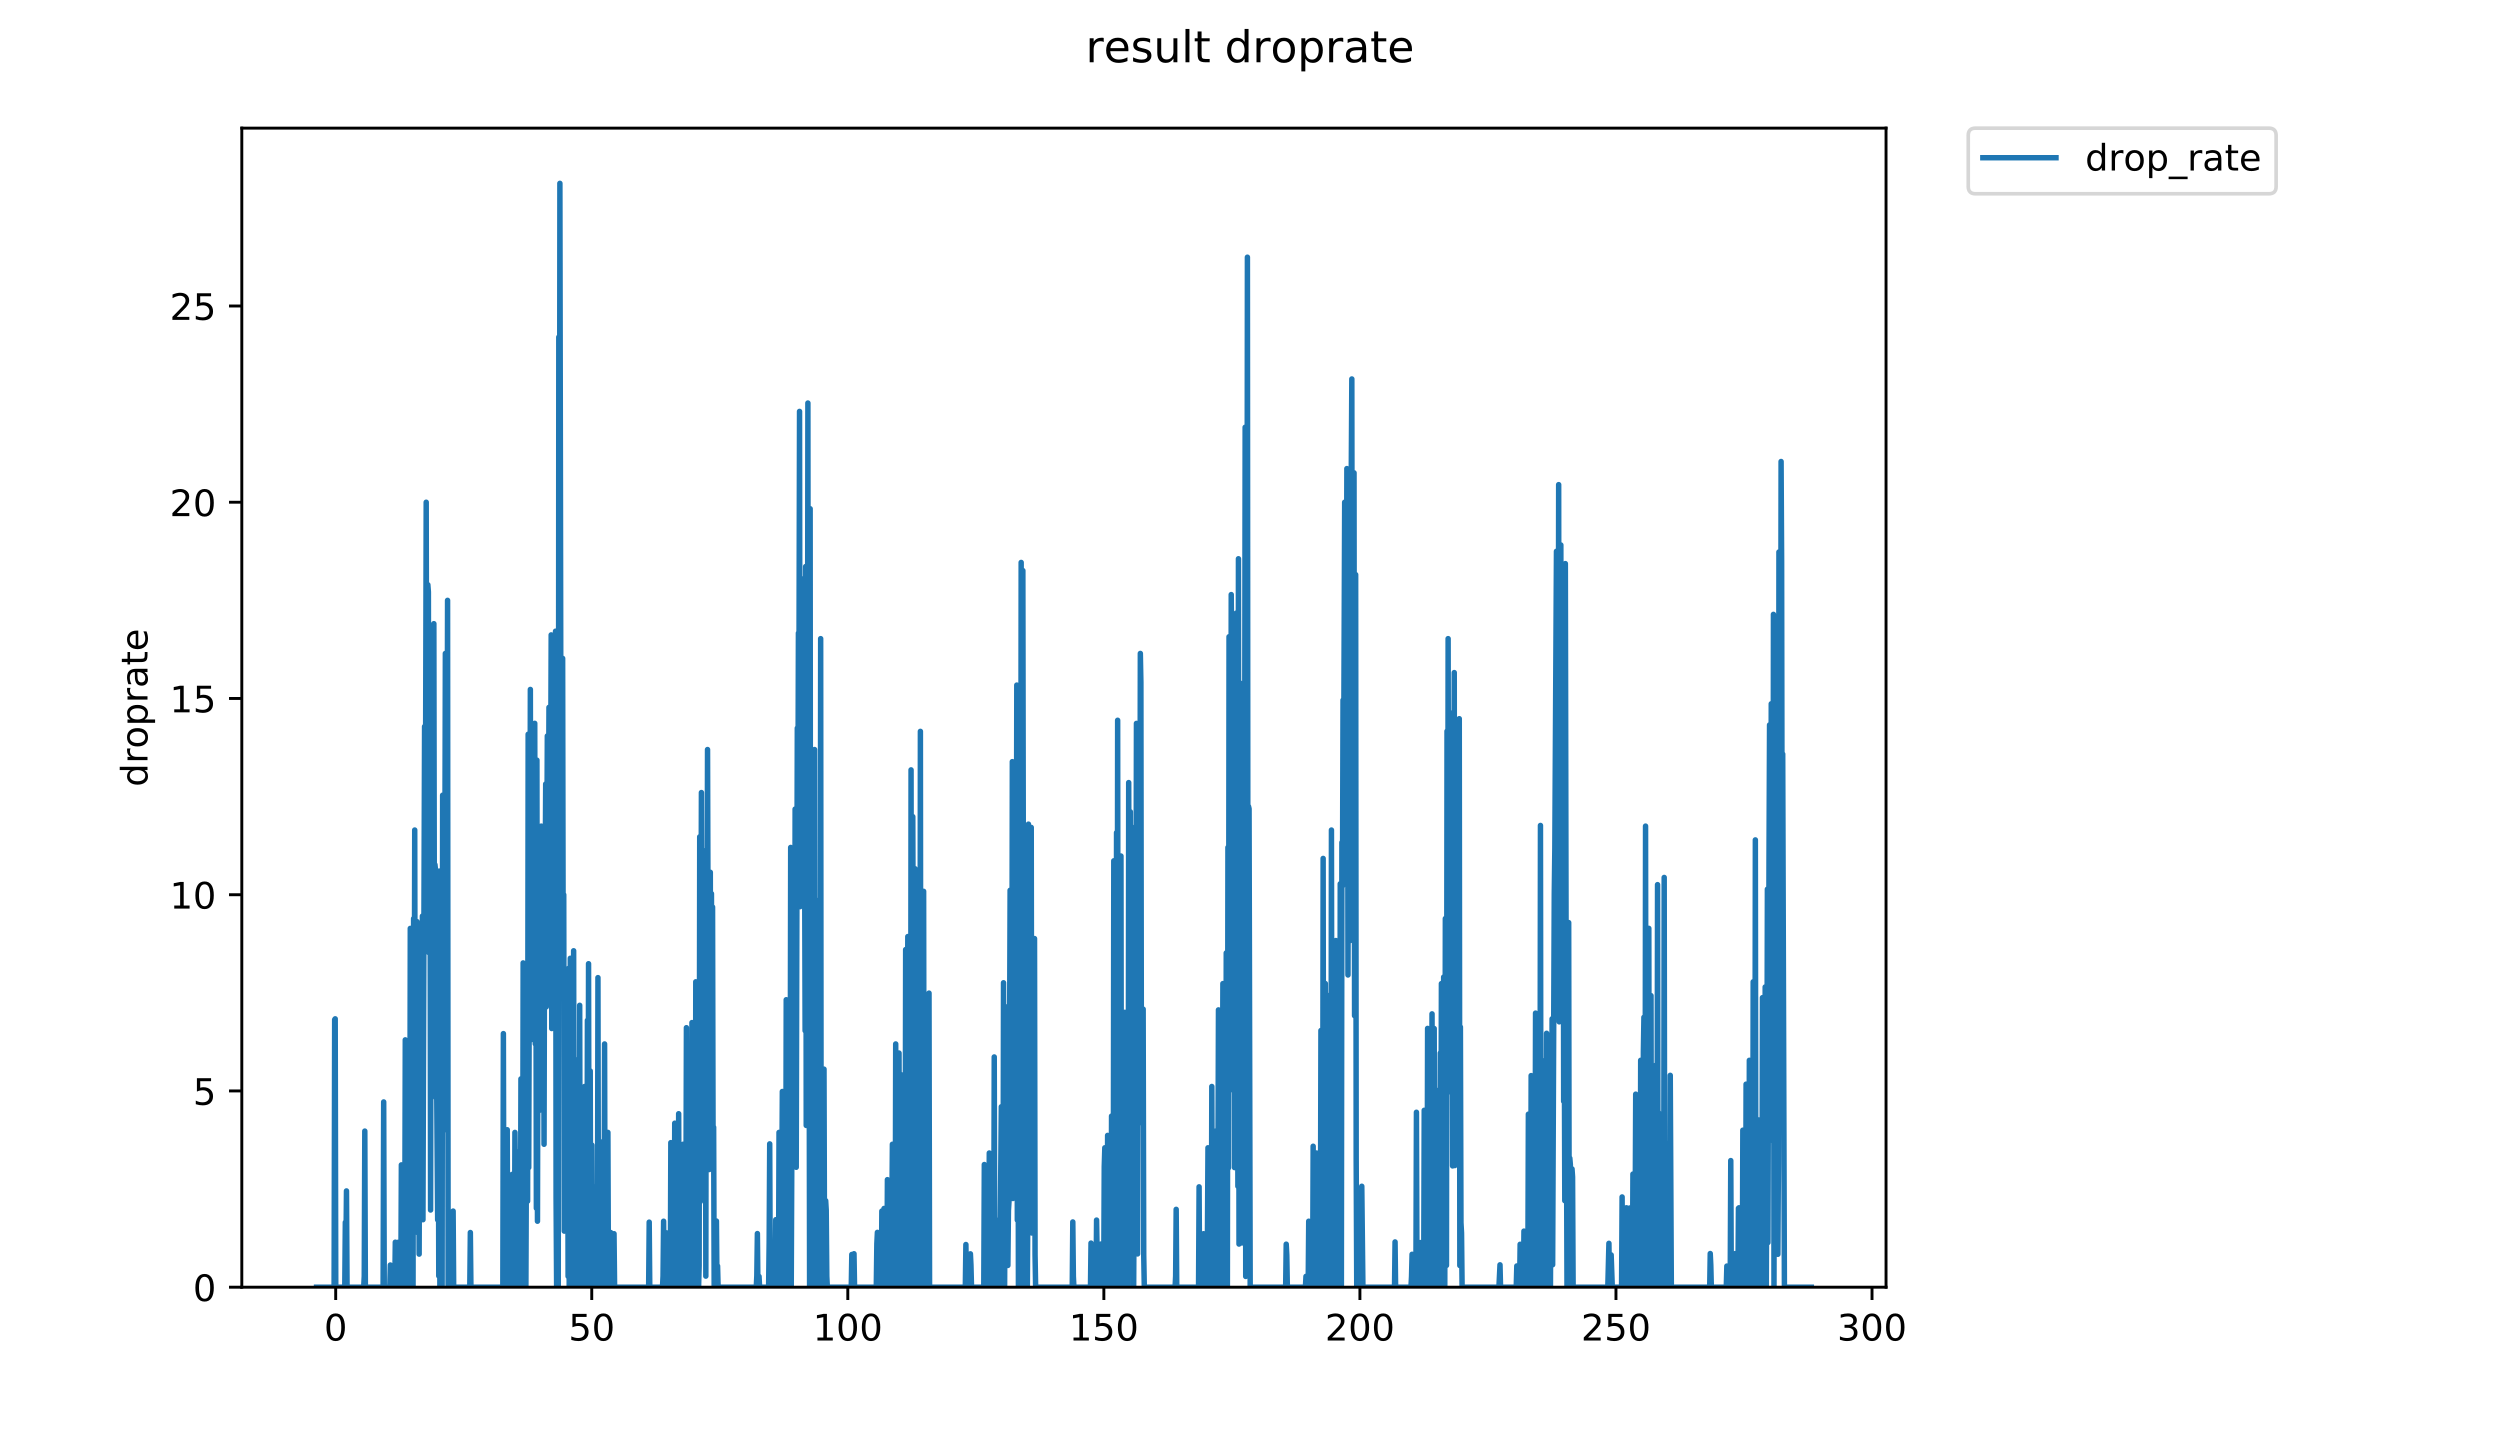 <?xml version="1.0" encoding="utf-8" standalone="no"?>
<!DOCTYPE svg PUBLIC "-//W3C//DTD SVG 1.1//EN"
  "http://www.w3.org/Graphics/SVG/1.1/DTD/svg11.dtd">
<!-- Created with matplotlib (https://matplotlib.org/) -->
<svg height="396pt" version="1.1" viewBox="0 0 684 396" width="684pt" xmlns="http://www.w3.org/2000/svg" xmlns:xlink="http://www.w3.org/1999/xlink">
 <defs>
  <style type="text/css">
*{stroke-linecap:butt;stroke-linejoin:round;}
  </style>
 </defs>
 <g id="figure_1">
  <g id="patch_1">
   <path d="M 0 396 
L 684 396 
L 684 0 
L 0 0 
z
" style="fill:#ffffff;"/>
  </g>
  <g id="axes_1">
   <g id="patch_2">
    <path d="M 66.159 352.174 
L 516.019 352.174 
L 516.019 35.062 
L 66.159 35.062 
z
" style="fill:#ffffff;"/>
   </g>
   <g id="matplotlib.axis_1">
    <g id="xtick_1">
     <g id="line2d_1">
      <defs>
       <path d="M 0 0 
L 0 3.5 
" id="m69d98d6fb0" style="stroke:#000000;stroke-width:0.8;"/>
      </defs>
      <g>
       <use style="stroke:#000000;stroke-width:0.8;" x="91.846" xlink:href="#m69d98d6fb0" y="352.174"/>
      </g>
     </g>
     <g id="text_1">
      <!-- 0 -->
      <defs>
       <path d="M 31.781 66.406 
Q 24.172 66.406 20.328 58.906 
Q 16.5 51.422 16.5 36.375 
Q 16.5 21.391 20.328 13.891 
Q 24.172 6.391 31.781 6.391 
Q 39.453 6.391 43.281 13.891 
Q 47.125 21.391 47.125 36.375 
Q 47.125 51.422 43.281 58.906 
Q 39.453 66.406 31.781 66.406 
z
M 31.781 74.219 
Q 44.047 74.219 50.516 64.516 
Q 56.984 54.828 56.984 36.375 
Q 56.984 17.969 50.516 8.266 
Q 44.047 -1.422 31.781 -1.422 
Q 19.531 -1.422 13.062 8.266 
Q 6.594 17.969 6.594 36.375 
Q 6.594 54.828 13.062 64.516 
Q 19.531 74.219 31.781 74.219 
z
" id="DejaVuSans-48"/>
      </defs>
      <g transform="translate(88.665 366.773)scale(0.1 -0.1)">
       <use xlink:href="#DejaVuSans-48"/>
      </g>
     </g>
    </g>
    <g id="xtick_2">
     <g id="line2d_2">
      <g>
       <use style="stroke:#000000;stroke-width:0.8;" x="161.903" xlink:href="#m69d98d6fb0" y="352.174"/>
      </g>
     </g>
     <g id="text_2">
      <!-- 50 -->
      <defs>
       <path d="M 10.797 72.906 
L 49.516 72.906 
L 49.516 64.594 
L 19.828 64.594 
L 19.828 46.734 
Q 21.969 47.469 24.109 47.828 
Q 26.266 48.188 28.422 48.188 
Q 40.625 48.188 47.75 41.5 
Q 54.891 34.812 54.891 23.391 
Q 54.891 11.625 47.562 5.094 
Q 40.234 -1.422 26.906 -1.422 
Q 22.312 -1.422 17.547 -0.641 
Q 12.797 0.141 7.719 1.703 
L 7.719 11.625 
Q 12.109 9.234 16.797 8.062 
Q 21.484 6.891 26.703 6.891 
Q 35.156 6.891 40.078 11.328 
Q 45.016 15.766 45.016 23.391 
Q 45.016 31 40.078 35.438 
Q 35.156 39.891 26.703 39.891 
Q 22.75 39.891 18.812 39.016 
Q 14.891 38.141 10.797 36.281 
z
" id="DejaVuSans-53"/>
      </defs>
      <g transform="translate(155.54 366.773)scale(0.1 -0.1)">
       <use xlink:href="#DejaVuSans-53"/>
       <use x="63.623" xlink:href="#DejaVuSans-48"/>
      </g>
     </g>
    </g>
    <g id="xtick_3">
     <g id="line2d_3">
      <g>
       <use style="stroke:#000000;stroke-width:0.8;" x="231.959" xlink:href="#m69d98d6fb0" y="352.174"/>
      </g>
     </g>
     <g id="text_3">
      <!-- 100 -->
      <defs>
       <path d="M 12.406 8.297 
L 28.516 8.297 
L 28.516 63.922 
L 10.984 60.406 
L 10.984 69.391 
L 28.422 72.906 
L 38.281 72.906 
L 38.281 8.297 
L 54.391 8.297 
L 54.391 0 
L 12.406 0 
z
" id="DejaVuSans-49"/>
      </defs>
      <g transform="translate(222.415 366.773)scale(0.1 -0.1)">
       <use xlink:href="#DejaVuSans-49"/>
       <use x="63.623" xlink:href="#DejaVuSans-48"/>
       <use x="127.246" xlink:href="#DejaVuSans-48"/>
      </g>
     </g>
    </g>
    <g id="xtick_4">
     <g id="line2d_4">
      <g>
       <use style="stroke:#000000;stroke-width:0.8;" x="302.015" xlink:href="#m69d98d6fb0" y="352.174"/>
      </g>
     </g>
     <g id="text_4">
      <!-- 150 -->
      <g transform="translate(292.472 366.773)scale(0.1 -0.1)">
       <use xlink:href="#DejaVuSans-49"/>
       <use x="63.623" xlink:href="#DejaVuSans-53"/>
       <use x="127.246" xlink:href="#DejaVuSans-48"/>
      </g>
     </g>
    </g>
    <g id="xtick_5">
     <g id="line2d_5">
      <g>
       <use style="stroke:#000000;stroke-width:0.8;" x="372.072" xlink:href="#m69d98d6fb0" y="352.174"/>
      </g>
     </g>
     <g id="text_5">
      <!-- 200 -->
      <defs>
       <path d="M 19.188 8.297 
L 53.609 8.297 
L 53.609 0 
L 7.328 0 
L 7.328 8.297 
Q 12.938 14.109 22.625 23.891 
Q 32.328 33.688 34.812 36.531 
Q 39.547 41.844 41.422 45.531 
Q 43.312 49.219 43.312 52.781 
Q 43.312 58.594 39.234 62.25 
Q 35.156 65.922 28.609 65.922 
Q 23.969 65.922 18.812 64.312 
Q 13.672 62.703 7.812 59.422 
L 7.812 69.391 
Q 13.766 71.781 18.938 73 
Q 24.125 74.219 28.422 74.219 
Q 39.75 74.219 46.484 68.547 
Q 53.219 62.891 53.219 53.422 
Q 53.219 48.922 51.531 44.891 
Q 49.859 40.875 45.406 35.406 
Q 44.188 33.984 37.641 27.219 
Q 31.109 20.453 19.188 8.297 
z
" id="DejaVuSans-50"/>
      </defs>
      <g transform="translate(362.528 366.773)scale(0.1 -0.1)">
       <use xlink:href="#DejaVuSans-50"/>
       <use x="63.623" xlink:href="#DejaVuSans-48"/>
       <use x="127.246" xlink:href="#DejaVuSans-48"/>
      </g>
     </g>
    </g>
    <g id="xtick_6">
     <g id="line2d_6">
      <g>
       <use style="stroke:#000000;stroke-width:0.8;" x="442.128" xlink:href="#m69d98d6fb0" y="352.174"/>
      </g>
     </g>
     <g id="text_6">
      <!-- 250 -->
      <g transform="translate(432.585 366.773)scale(0.1 -0.1)">
       <use xlink:href="#DejaVuSans-50"/>
       <use x="63.623" xlink:href="#DejaVuSans-53"/>
       <use x="127.246" xlink:href="#DejaVuSans-48"/>
      </g>
     </g>
    </g>
    <g id="xtick_7">
     <g id="line2d_7">
      <g>
       <use style="stroke:#000000;stroke-width:0.8;" x="512.185" xlink:href="#m69d98d6fb0" y="352.174"/>
      </g>
     </g>
     <g id="text_7">
      <!-- 300 -->
      <defs>
       <path d="M 40.578 39.312 
Q 47.656 37.797 51.625 33 
Q 55.609 28.219 55.609 21.188 
Q 55.609 10.406 48.188 4.484 
Q 40.766 -1.422 27.094 -1.422 
Q 22.516 -1.422 17.656 -0.516 
Q 12.797 0.391 7.625 2.203 
L 7.625 11.719 
Q 11.719 9.328 16.594 8.109 
Q 21.484 6.891 26.812 6.891 
Q 36.078 6.891 40.938 10.547 
Q 45.797 14.203 45.797 21.188 
Q 45.797 27.641 41.281 31.266 
Q 36.766 34.906 28.719 34.906 
L 20.219 34.906 
L 20.219 43.016 
L 29.109 43.016 
Q 36.375 43.016 40.234 45.922 
Q 44.094 48.828 44.094 54.297 
Q 44.094 59.906 40.109 62.906 
Q 36.141 65.922 28.719 65.922 
Q 24.656 65.922 20.016 65.031 
Q 15.375 64.156 9.812 62.312 
L 9.812 71.094 
Q 15.438 72.656 20.344 73.438 
Q 25.25 74.219 29.594 74.219 
Q 40.828 74.219 47.359 69.109 
Q 53.906 64.016 53.906 55.328 
Q 53.906 49.266 50.438 45.094 
Q 46.969 40.922 40.578 39.312 
z
" id="DejaVuSans-51"/>
      </defs>
      <g transform="translate(502.641 366.773)scale(0.1 -0.1)">
       <use xlink:href="#DejaVuSans-51"/>
       <use x="63.623" xlink:href="#DejaVuSans-48"/>
       <use x="127.246" xlink:href="#DejaVuSans-48"/>
      </g>
     </g>
    </g>
   </g>
   <g id="matplotlib.axis_2">
    <g id="ytick_1">
     <g id="line2d_8">
      <defs>
       <path d="M 0 0 
L -3.5 0 
" id="m86ee211654" style="stroke:#000000;stroke-width:0.8;"/>
      </defs>
      <g>
       <use style="stroke:#000000;stroke-width:0.8;" x="66.159" xlink:href="#m86ee211654" y="352.174"/>
      </g>
     </g>
     <g id="text_8">
      <!-- 0 -->
      <g transform="translate(52.796 355.973)scale(0.1 -0.1)">
       <use xlink:href="#DejaVuSans-48"/>
      </g>
     </g>
    </g>
    <g id="ytick_2">
     <g id="line2d_9">
      <g>
       <use style="stroke:#000000;stroke-width:0.8;" x="66.159" xlink:href="#m86ee211654" y="298.483"/>
      </g>
     </g>
     <g id="text_9">
      <!-- 5 -->
      <g transform="translate(52.796 302.283)scale(0.1 -0.1)">
       <use xlink:href="#DejaVuSans-53"/>
      </g>
     </g>
    </g>
    <g id="ytick_3">
     <g id="line2d_10">
      <g>
       <use style="stroke:#000000;stroke-width:0.8;" x="66.159" xlink:href="#m86ee211654" y="244.792"/>
      </g>
     </g>
     <g id="text_10">
      <!-- 10 -->
      <g transform="translate(46.434 248.592)scale(0.1 -0.1)">
       <use xlink:href="#DejaVuSans-49"/>
       <use x="63.623" xlink:href="#DejaVuSans-48"/>
      </g>
     </g>
    </g>
    <g id="ytick_4">
     <g id="line2d_11">
      <g>
       <use style="stroke:#000000;stroke-width:0.8;" x="66.159" xlink:href="#m86ee211654" y="191.102"/>
      </g>
     </g>
     <g id="text_11">
      <!-- 15 -->
      <g transform="translate(46.434 194.901)scale(0.1 -0.1)">
       <use xlink:href="#DejaVuSans-49"/>
       <use x="63.623" xlink:href="#DejaVuSans-53"/>
      </g>
     </g>
    </g>
    <g id="ytick_5">
     <g id="line2d_12">
      <g>
       <use style="stroke:#000000;stroke-width:0.8;" x="66.159" xlink:href="#m86ee211654" y="137.411"/>
      </g>
     </g>
     <g id="text_12">
      <!-- 20 -->
      <g transform="translate(46.434 141.21)scale(0.1 -0.1)">
       <use xlink:href="#DejaVuSans-50"/>
       <use x="63.623" xlink:href="#DejaVuSans-48"/>
      </g>
     </g>
    </g>
    <g id="ytick_6">
     <g id="line2d_13">
      <g>
       <use style="stroke:#000000;stroke-width:0.8;" x="66.159" xlink:href="#m86ee211654" y="83.72"/>
      </g>
     </g>
     <g id="text_13">
      <!-- 25 -->
      <g transform="translate(46.434 87.519)scale(0.1 -0.1)">
       <use xlink:href="#DejaVuSans-50"/>
       <use x="63.623" xlink:href="#DejaVuSans-53"/>
      </g>
     </g>
    </g>
    <g id="text_14">
     <!-- droprate -->
     <defs>
      <path d="M 45.406 46.391 
L 45.406 75.984 
L 54.391 75.984 
L 54.391 0 
L 45.406 0 
L 45.406 8.203 
Q 42.578 3.328 38.25 0.953 
Q 33.938 -1.422 27.875 -1.422 
Q 17.969 -1.422 11.734 6.484 
Q 5.516 14.406 5.516 27.297 
Q 5.516 40.188 11.734 48.094 
Q 17.969 56 27.875 56 
Q 33.938 56 38.25 53.625 
Q 42.578 51.266 45.406 46.391 
z
M 14.797 27.297 
Q 14.797 17.391 18.875 11.75 
Q 22.953 6.109 30.078 6.109 
Q 37.203 6.109 41.297 11.75 
Q 45.406 17.391 45.406 27.297 
Q 45.406 37.203 41.297 42.844 
Q 37.203 48.484 30.078 48.484 
Q 22.953 48.484 18.875 42.844 
Q 14.797 37.203 14.797 27.297 
z
" id="DejaVuSans-100"/>
      <path d="M 41.109 46.297 
Q 39.594 47.172 37.812 47.578 
Q 36.031 48 33.891 48 
Q 26.266 48 22.188 43.047 
Q 18.109 38.094 18.109 28.812 
L 18.109 0 
L 9.078 0 
L 9.078 54.688 
L 18.109 54.688 
L 18.109 46.188 
Q 20.953 51.172 25.484 53.578 
Q 30.031 56 36.531 56 
Q 37.453 56 38.578 55.875 
Q 39.703 55.766 41.062 55.516 
z
" id="DejaVuSans-114"/>
      <path d="M 30.609 48.391 
Q 23.391 48.391 19.188 42.75 
Q 14.984 37.109 14.984 27.297 
Q 14.984 17.484 19.156 11.844 
Q 23.344 6.203 30.609 6.203 
Q 37.797 6.203 41.984 11.859 
Q 46.188 17.531 46.188 27.297 
Q 46.188 37.016 41.984 42.703 
Q 37.797 48.391 30.609 48.391 
z
M 30.609 56 
Q 42.328 56 49.016 48.375 
Q 55.719 40.766 55.719 27.297 
Q 55.719 13.875 49.016 6.219 
Q 42.328 -1.422 30.609 -1.422 
Q 18.844 -1.422 12.172 6.219 
Q 5.516 13.875 5.516 27.297 
Q 5.516 40.766 12.172 48.375 
Q 18.844 56 30.609 56 
z
" id="DejaVuSans-111"/>
      <path d="M 18.109 8.203 
L 18.109 -20.797 
L 9.078 -20.797 
L 9.078 54.688 
L 18.109 54.688 
L 18.109 46.391 
Q 20.953 51.266 25.266 53.625 
Q 29.594 56 35.594 56 
Q 45.562 56 51.781 48.094 
Q 58.016 40.188 58.016 27.297 
Q 58.016 14.406 51.781 6.484 
Q 45.562 -1.422 35.594 -1.422 
Q 29.594 -1.422 25.266 0.953 
Q 20.953 3.328 18.109 8.203 
z
M 48.688 27.297 
Q 48.688 37.203 44.609 42.844 
Q 40.531 48.484 33.406 48.484 
Q 26.266 48.484 22.188 42.844 
Q 18.109 37.203 18.109 27.297 
Q 18.109 17.391 22.188 11.75 
Q 26.266 6.109 33.406 6.109 
Q 40.531 6.109 44.609 11.75 
Q 48.688 17.391 48.688 27.297 
z
" id="DejaVuSans-112"/>
      <path d="M 34.281 27.484 
Q 23.391 27.484 19.188 25 
Q 14.984 22.516 14.984 16.5 
Q 14.984 11.719 18.141 8.906 
Q 21.297 6.109 26.703 6.109 
Q 34.188 6.109 38.703 11.406 
Q 43.219 16.703 43.219 25.484 
L 43.219 27.484 
z
M 52.203 31.203 
L 52.203 0 
L 43.219 0 
L 43.219 8.297 
Q 40.141 3.328 35.547 0.953 
Q 30.953 -1.422 24.312 -1.422 
Q 15.922 -1.422 10.953 3.297 
Q 6 8.016 6 15.922 
Q 6 25.141 12.172 29.828 
Q 18.359 34.516 30.609 34.516 
L 43.219 34.516 
L 43.219 35.406 
Q 43.219 41.609 39.141 45 
Q 35.062 48.391 27.688 48.391 
Q 23 48.391 18.547 47.266 
Q 14.109 46.141 10.016 43.891 
L 10.016 52.203 
Q 14.938 54.109 19.578 55.047 
Q 24.219 56 28.609 56 
Q 40.484 56 46.344 49.844 
Q 52.203 43.703 52.203 31.203 
z
" id="DejaVuSans-97"/>
      <path d="M 18.312 70.219 
L 18.312 54.688 
L 36.812 54.688 
L 36.812 47.703 
L 18.312 47.703 
L 18.312 18.016 
Q 18.312 11.328 20.141 9.422 
Q 21.969 7.516 27.594 7.516 
L 36.812 7.516 
L 36.812 0 
L 27.594 0 
Q 17.188 0 13.234 3.875 
Q 9.281 7.766 9.281 18.016 
L 9.281 47.703 
L 2.688 47.703 
L 2.688 54.688 
L 9.281 54.688 
L 9.281 70.219 
z
" id="DejaVuSans-116"/>
      <path d="M 56.203 29.594 
L 56.203 25.203 
L 14.891 25.203 
Q 15.484 15.922 20.484 11.062 
Q 25.484 6.203 34.422 6.203 
Q 39.594 6.203 44.453 7.469 
Q 49.312 8.734 54.109 11.281 
L 54.109 2.781 
Q 49.266 0.734 44.188 -0.344 
Q 39.109 -1.422 33.891 -1.422 
Q 20.797 -1.422 13.156 6.188 
Q 5.516 13.812 5.516 26.812 
Q 5.516 40.234 12.766 48.109 
Q 20.016 56 32.328 56 
Q 43.359 56 49.781 48.891 
Q 56.203 41.797 56.203 29.594 
z
M 47.219 32.234 
Q 47.125 39.594 43.094 43.984 
Q 39.062 48.391 32.422 48.391 
Q 24.906 48.391 20.391 44.141 
Q 15.875 39.891 15.188 32.172 
z
" id="DejaVuSans-101"/>
     </defs>
     <g transform="translate(40.354 215.236)rotate(-90)scale(0.1 -0.1)">
      <use xlink:href="#DejaVuSans-100"/>
      <use x="63.477" xlink:href="#DejaVuSans-114"/>
      <use x="104.559" xlink:href="#DejaVuSans-111"/>
      <use x="165.74" xlink:href="#DejaVuSans-112"/>
      <use x="229.217" xlink:href="#DejaVuSans-114"/>
      <use x="270.33" xlink:href="#DejaVuSans-97"/>
      <use x="331.609" xlink:href="#DejaVuSans-116"/>
      <use x="370.818" xlink:href="#DejaVuSans-101"/>
     </g>
    </g>
   </g>
   <g id="line2d_14">
    <path clip-path="url(#p333d6b94da)" d="M 86.607 352.174 
L 91.413 352.174 
L 91.563 278.959 
L 91.712 278.751 
L 91.861 352.174 
L 94.33 352.174 
L 94.484 334.425 
L 94.64 343.396 
L 94.795 325.841 
L 94.95 352.174 
L 99.508 352.174 
L 99.66 349.175 
L 99.809 309.466 
L 99.964 352.174 
L 104.821 352.174 
L 104.976 301.493 
L 105.13 352.174 
L 106.65 352.174 
L 106.8 346.107 
L 106.953 352.174 
L 108.008 352.174 
L 108.156 339.867 
L 108.304 352.174 
L 108.754 352.174 
L 108.902 339.902 
L 109.053 352.174 
L 109.664 352.174 
L 109.814 318.712 
L 109.967 352.174 
L 110.576 352.174 
L 110.729 346.225 
L 110.884 284.509 
L 111.036 352.174 
L 111.494 352.174 
L 111.644 303.777 
L 111.95 352.174 
L 112.1 343.125 
L 112.253 254.014 
L 112.405 352.174 
L 112.555 352.174 
L 112.706 300.896 
L 113.009 352.174 
L 113.163 251.318 
L 113.318 299.073 
L 113.467 227.099 
L 113.615 312.403 
L 113.766 252.355 
L 113.916 273.083 
L 114.071 252.147 
L 114.224 337.218 
L 114.526 264.454 
L 114.677 343.125 
L 114.826 294.047 
L 115.127 312.628 
L 115.275 327.63 
L 115.423 318.329 
L 115.571 250.638 
L 115.719 333.713 
L 116.164 198.772 
L 116.312 259.604 
L 116.609 137.411 
L 116.759 221.739 
L 117.057 159.985 
L 117.206 161.955 
L 117.355 260.656 
L 117.653 214.112 
L 117.805 331.06 
L 117.961 243.619 
L 118.109 224.048 
L 118.406 257.065 
L 118.554 231.486 
L 118.702 170.641 
L 118.856 263.184 
L 119.005 236.579 
L 119.153 238.004 
L 119.302 300.314 
L 119.45 293.881 
L 119.748 333.766 
L 119.897 281.203 
L 120.045 349.097 
L 120.193 238.331 
L 120.348 352.174 
L 120.5 352.174 
L 120.648 238.331 
L 120.803 334.425 
L 120.959 352.174 
L 121.106 217.565 
L 121.254 271.946 
L 121.402 253.432 
L 121.552 306.545 
L 121.85 178.782 
L 121.998 309.098 
L 122.152 214.964 
L 122.3 236.251 
L 122.454 164.256 
L 122.605 352.174 
L 123.212 352.174 
L 123.363 349.158 
L 123.517 349.208 
L 123.672 346.29 
L 123.821 352.174 
L 123.975 331.352 
L 124.124 352.174 
L 128.534 352.174 
L 128.687 337.218 
L 128.842 352.174 
L 137.573 352.174 
L 137.725 282.798 
L 137.88 352.174 
L 138.631 352.174 
L 138.778 309.098 
L 138.926 352.174 
L 139.973 352.174 
L 140.121 321.317 
L 140.581 352.174 
L 140.733 352.174 
L 140.884 309.826 
L 141.328 352.174 
L 141.626 352.174 
L 141.774 315.146 
L 141.922 315.252 
L 142.078 352.174 
L 142.226 330.82 
L 142.377 349.158 
L 142.53 295.184 
L 142.681 313.072 
L 142.835 352.174 
L 142.983 352.174 
L 143.132 263.454 
L 143.279 336.746 
L 143.43 352.174 
L 143.581 328.043 
L 143.73 272.632 
L 143.882 352.174 
L 144.195 276.1 
L 144.349 328.638 
L 144.503 200.891 
L 144.656 319.454 
L 144.808 267.953 
L 144.956 266.514 
L 145.104 188.633 
L 145.251 284.484 
L 145.401 245.098 
L 145.553 244.193 
L 145.708 202.134 
L 145.855 278.33 
L 146.004 214.505 
L 146.153 263.454 
L 146.305 197.907 
L 146.455 285.628 
L 146.603 235.254 
L 146.75 330.574 
L 146.899 207.976 
L 147.051 334.127 
L 147.198 262.946 
L 147.345 293.377 
L 147.498 265.189 
L 147.648 303.777 
L 147.797 254.554 
L 147.946 244.485 
L 148.094 226.024 
L 148.245 300.752 
L 148.398 254.285 
L 148.548 249.039 
L 148.701 251.039 
L 148.852 313.072 
L 149.002 248.158 
L 149.151 242.663 
L 149.3 214.505 
L 149.449 275.473 
L 149.747 201.357 
L 150.05 227.243 
L 150.199 193.542 
L 150.348 223.683 
L 150.5 208.6 
L 150.655 213.522 
L 150.805 173.709 
L 150.953 281.407 
L 151.1 222.947 
L 151.248 241.09 
L 151.4 210.803 
L 151.55 270.041 
L 151.996 172.698 
L 152.144 327.559 
L 152.293 352.174 
L 152.739 352.174 
L 152.887 92.23 
L 153.034 238.004 
L 153.184 50.163 
L 153.482 214.896 
L 153.631 205.745 
L 153.783 226.547 
L 153.937 180.126 
L 154.091 266.15 
L 154.238 244.792 
L 154.387 336.834 
L 154.538 267.239 
L 154.685 321.406 
L 154.833 321.228 
L 154.98 312.175 
L 155.128 315.039 
L 155.277 272.858 
L 155.431 349.2 
L 155.582 264.945 
L 155.735 352.174 
L 155.884 352.174 
L 156.036 262.189 
L 156.489 352.174 
L 156.644 275.262 
L 156.798 346.258 
L 156.946 260.133 
L 157.094 352.174 
L 157.247 352.174 
L 157.401 289.881 
L 157.553 352.174 
L 157.849 305.756 
L 157.996 352.174 
L 158.144 293.714 
L 158.293 339.937 
L 158.446 352.174 
L 158.6 275.049 
L 158.752 352.174 
L 158.9 303.085 
L 159.049 349.106 
L 159.197 352.174 
L 159.35 304.713 
L 159.656 352.174 
L 159.957 297.263 
L 160.112 352.174 
L 160.265 352.174 
L 160.421 308.285 
L 160.569 352.174 
L 160.718 279.167 
L 160.872 352.174 
L 161.026 263.673 
L 161.176 346.09 
L 161.484 293.011 
L 161.635 352.174 
L 161.939 313.289 
L 162.088 352.174 
L 162.237 327.559 
L 162.548 352.174 
L 162.846 324.719 
L 162.996 352.174 
L 163.448 352.174 
L 163.599 267.479 
L 163.753 352.174 
L 163.901 352.174 
L 164.051 318.807 
L 164.202 352.174 
L 164.352 352.174 
L 164.508 322.835 
L 164.656 349.115 
L 164.805 312.403 
L 164.957 319.18 
L 165.108 352.174 
L 165.263 352.174 
L 165.413 285.628 
L 165.563 349.141 
L 165.715 331.178 
L 165.868 334.277 
L 166.019 319.18 
L 166.171 352.174 
L 166.321 309.826 
L 166.476 352.174 
L 166.931 352.174 
L 167.083 337.218 
L 167.233 352.174 
L 167.385 346.158 
L 167.537 352.174 
L 167.691 343.324 
L 167.841 352.174 
L 167.997 337.545 
L 168.153 352.174 
L 177.469 352.174 
L 177.623 334.376 
L 177.775 352.174 
L 181.259 352.174 
L 181.409 349.149 
L 181.561 334.127 
L 181.714 352.174 
L 182.174 352.174 
L 182.327 337.301 
L 182.483 340.438 
L 182.636 352.174 
L 183.391 352.174 
L 183.54 312.628 
L 183.695 352.174 
L 184.453 352.174 
L 184.605 307.307 
L 184.758 352.174 
L 185.528 352.174 
L 185.681 304.713 
L 185.833 352.174 
L 186.134 352.174 
L 186.284 346.09 
L 186.433 352.174 
L 186.582 352.174 
L 186.735 343.275 
L 186.887 313.072 
L 187.043 352.174 
L 187.345 352.174 
L 187.498 322.429 
L 187.649 340.041 
L 187.803 281.178 
L 187.956 352.174 
L 188.257 352.174 
L 188.406 336.964 
L 188.559 349.183 
L 188.867 287.094 
L 189.023 352.174 
L 189.174 352.174 
L 189.325 279.782 
L 189.479 352.174 
L 189.773 352.174 
L 190.07 321.228 
L 190.217 352.174 
L 190.364 268.621 
L 190.517 352.174 
L 190.674 352.174 
L 190.828 284.509 
L 190.979 303.777 
L 191.131 352.174 
L 191.286 346.306 
L 191.442 228.949 
L 191.598 328.767 
L 191.906 216.844 
L 192.054 290.637 
L 192.204 266.999 
L 192.357 301.466 
L 192.507 285.44 
L 192.659 283.186 
L 192.812 310.645 
L 192.962 236.906 
L 193.113 349.149 
L 193.272 232.545 
L 193.426 272.083 
L 193.581 205.076 
L 193.886 304.973 
L 194.042 319.989 
L 194.19 248.453 
L 194.339 238.656 
L 194.495 317.158 
L 194.651 244.501 
L 194.806 298.927 
L 194.954 248.158 
L 195.102 315.252 
L 195.249 308.414 
L 195.398 352.174 
L 195.862 352.174 
L 196.012 334.076 
L 196.168 352.174 
L 196.325 346.37 
L 196.474 352.174 
L 206.916 352.174 
L 207.064 349.097 
L 207.22 337.505 
L 207.368 352.174 
L 207.517 352.174 
L 207.672 349.224 
L 207.827 352.174 
L 210.291 352.174 
L 210.441 339.972 
L 210.592 312.962 
L 210.744 352.174 
L 211.951 352.174 
L 212.099 349.097 
L 212.247 333.713 
L 212.395 352.174 
L 212.991 352.174 
L 213.142 309.826 
L 213.293 352.174 
L 213.743 352.174 
L 214.048 298.632 
L 214.204 352.174 
L 214.809 352.174 
L 214.963 343.3 
L 215.112 273.528 
L 215.263 352.174 
L 215.417 331.352 
L 215.57 331.294 
L 215.721 352.174 
L 215.875 322.755 
L 216.028 352.174 
L 216.181 319.272 
L 216.331 231.859 
L 216.482 352.174 
L 216.786 282.603 
L 216.936 297.573 
L 217.092 281.567 
L 217.244 248.352 
L 217.394 309.707 
L 217.544 221.369 
L 217.846 319.363 
L 218.144 199.209 
L 218.292 229.101 
L 218.445 173.205 
L 218.6 183.558 
L 218.754 112.562 
L 218.906 248.064 
L 219.059 175.204 
L 219.211 158.29 
L 219.364 173.205 
L 219.519 245.68 
L 219.671 223.913 
L 219.824 167.239 
L 219.978 242.722 
L 220.13 229.538 
L 220.279 282.01 
L 220.429 155.004 
L 220.584 307.923 
L 220.885 246.006 
L 221.04 110.27 
L 221.195 293.335 
L 221.351 255.618 
L 221.504 352.174 
L 221.657 139.186 
L 221.805 352.174 
L 221.954 352.174 
L 222.103 238.98 
L 222.408 352.174 
L 222.558 239.939 
L 222.71 340.21 
L 222.865 205.076 
L 223.019 352.174 
L 223.169 352.174 
L 223.32 246.305 
L 223.627 352.174 
L 223.781 278.016 
L 223.931 276.34 
L 224.084 352.174 
L 224.234 352.174 
L 224.383 330.82 
L 224.533 174.734 
L 224.681 352.174 
L 224.835 325.329 
L 224.988 352.174 
L 225.295 352.174 
L 225.448 292.518 
L 225.599 346.141 
L 225.749 340.075 
L 225.904 328.509 
L 226.055 331.119 
L 226.211 349.24 
L 226.361 352.174 
L 232.904 352.174 
L 233.056 343.226 
L 233.205 352.174 
L 233.503 352.174 
L 233.653 343.022 
L 233.804 352.174 
L 239.751 352.174 
L 239.905 340.276 
L 240.056 337.177 
L 240.211 352.174 
L 241.12 352.174 
L 241.273 331.352 
L 241.576 352.174 
L 241.726 349.141 
L 241.874 330.636 
L 242.025 352.174 
L 242.64 352.174 
L 242.795 322.755 
L 242.946 352.174 
L 243.853 352.174 
L 244.158 313.072 
L 244.309 352.174 
L 244.914 352.174 
L 245.063 285.628 
L 245.22 352.174 
L 245.668 352.174 
L 245.82 334.177 
L 245.969 288.111 
L 246.118 352.174 
L 246.417 352.174 
L 246.566 294.047 
L 246.718 352.174 
L 246.865 352.174 
L 247.013 349.08 
L 247.161 352.174 
L 247.317 307.923 
L 247.472 346.306 
L 247.627 352.174 
L 247.785 259.803 
L 247.936 352.174 
L 248.083 275.253 
L 248.231 280.999 
L 248.378 256.242 
L 248.677 352.174 
L 248.824 269.099 
L 248.971 352.174 
L 249.118 352.174 
L 249.266 210.64 
L 249.422 352.174 
L 249.578 331.693 
L 249.734 223.433 
L 249.889 273.174 
L 250.045 281.76 
L 250.192 352.174 
L 250.339 237.675 
L 250.487 336.746 
L 250.635 318.426 
L 250.787 352.174 
L 250.934 308.975 
L 251.082 330.636 
L 251.23 308.975 
L 251.377 256.242 
L 251.525 352.174 
L 251.672 352.174 
L 251.819 200.102 
L 251.966 352.174 
L 252.114 318.232 
L 252.261 250.053 
L 252.409 352.174 
L 252.556 352.174 
L 252.703 243.864 
L 252.85 349.08 
L 252.998 352.174 
L 253.145 352.174 
L 253.441 327.7 
L 253.588 352.174 
L 253.736 296.632 
L 253.883 352.174 
L 254.178 271.715 
L 254.327 352.174 
L 264.111 352.174 
L 264.267 340.502 
L 264.423 352.174 
L 264.89 352.174 
L 265.045 346.306 
L 265.198 352.174 
L 265.352 352.174 
L 265.502 343.048 
L 265.652 346.124 
L 265.804 352.174 
L 269.16 352.174 
L 269.309 318.617 
L 269.464 352.174 
L 270.37 352.174 
L 270.522 340.21 
L 270.67 315.462 
L 270.975 352.174 
L 271.873 352.174 
L 272.025 289.185 
L 272.176 352.174 
L 272.922 352.174 
L 273.072 333.87 
L 273.226 352.174 
L 273.522 352.174 
L 273.966 302.803 
L 274.114 352.174 
L 274.409 352.174 
L 274.563 268.886 
L 274.711 349.115 
L 274.859 352.174 
L 275.154 290.461 
L 275.303 293.546 
L 275.451 342.97 
L 275.599 275.473 
L 275.753 346.225 
L 275.906 331.236 
L 276.061 328.703 
L 276.366 243.586 
L 276.675 310.987 
L 276.824 300.607 
L 276.973 208.387 
L 277.123 327.907 
L 277.276 286.552 
L 277.427 315.978 
L 277.584 233.184 
L 277.742 320.336 
L 277.891 273.306 
L 278.043 270.961 
L 278.192 187.441 
L 278.341 333.818 
L 278.49 254.554 
L 278.639 352.174 
L 278.787 189.568 
L 278.941 352.174 
L 279.093 258.93 
L 279.242 294.377 
L 279.391 153.884 
L 279.547 266.857 
L 279.852 156.112 
L 280.007 254.285 
L 280.162 255.881 
L 280.318 352.174 
L 280.468 231.521 
L 280.624 352.174 
L 280.925 292.351 
L 281.079 352.174 
L 281.234 325.696 
L 281.385 225.488 
L 281.846 312.962 
L 282 301.607 
L 282.148 226.384 
L 282.302 337.342 
L 282.453 289.185 
L 282.601 306.022 
L 282.749 271.946 
L 282.897 306.022 
L 283.045 256.792 
L 283.192 343.3 
L 283.347 352.174 
L 293.365 352.174 
L 293.517 334.327 
L 293.673 349.232 
L 293.823 352.174 
L 298.353 352.174 
L 298.504 340.109 
L 298.812 352.174 
L 299.87 352.174 
L 300.019 333.818 
L 300.317 352.174 
L 301.061 352.174 
L 301.215 340.374 
L 301.368 352.174 
L 301.97 352.174 
L 302.122 319.18 
L 302.277 314.033 
L 302.43 352.174 
L 302.889 352.174 
L 303.043 310.645 
L 303.198 325.841 
L 303.351 352.174 
L 303.963 352.174 
L 304.119 305.359 
L 304.275 314.033 
L 304.427 352.174 
L 304.58 352.174 
L 304.732 235.52 
L 304.885 349.166 
L 305.037 352.174 
L 305.335 352.174 
L 305.485 227.805 
L 305.637 331.119 
L 305.789 197.067 
L 305.939 343.074 
L 306.237 278.751 
L 306.391 352.174 
L 306.541 352.174 
L 306.692 234.206 
L 306.847 346.306 
L 306.996 352.174 
L 307.145 294.212 
L 307.297 315.876 
L 307.448 319.18 
L 307.597 352.174 
L 307.749 276.977 
L 308.209 352.174 
L 308.358 288.111 
L 308.661 352.174 
L 308.81 214.112 
L 309.11 330.88 
L 309.26 222.106 
L 309.412 346.175 
L 309.568 263.915 
L 309.718 327.975 
L 310.019 243.89 
L 310.171 352.174 
L 310.32 321.494 
L 310.472 241.502 
L 310.624 226.196 
L 310.777 277.396 
L 310.931 197.924 
L 311.088 222.277 
L 311.238 343.074 
L 311.388 212.639 
L 311.538 221.739 
L 311.69 214.198 
L 311.846 270.248 
L 311.996 178.782 
L 312.147 186.74 
L 312.299 307.182 
L 312.455 287.804 
L 312.611 296.733 
L 312.767 276.1 
L 312.923 343.396 
L 313.078 352.174 
L 321.504 352.174 
L 321.653 349.124 
L 321.803 330.88 
L 321.952 352.174 
L 327.923 352.174 
L 328.072 324.719 
L 328.221 352.174 
L 329.133 352.174 
L 329.288 337.545 
L 329.437 352.174 
L 330.194 352.174 
L 330.345 340.041 
L 330.501 314.033 
L 330.655 352.174 
L 331.402 352.174 
L 331.551 297.263 
L 331.699 352.174 
L 332.31 352.174 
L 332.61 309.466 
L 332.763 352.174 
L 333.063 352.174 
L 333.216 325.329 
L 333.372 276.307 
L 333.527 352.174 
L 334.28 352.174 
L 334.583 269.116 
L 334.732 352.174 
L 335.347 352.174 
L 335.501 260.723 
L 335.656 352.174 
L 335.809 352.174 
L 335.96 231.859 
L 336.114 319.544 
L 336.264 174.21 
L 336.417 298.334 
L 336.565 253.997 
L 336.714 251.217 
L 336.866 162.677 
L 337.019 185.136 
L 337.168 291.335 
L 337.319 243.586 
L 337.47 273.749 
L 337.619 172.188 
L 337.773 319.454 
L 337.926 224.268 
L 338.082 275.892 
L 338.234 167.751 
L 338.381 287.375 
L 338.537 249.205 
L 338.685 324.562 
L 338.839 152.878 
L 338.993 340.374 
L 339.148 281.373 
L 339.303 296.43 
L 339.457 186.972 
L 339.61 334.277 
L 339.76 340.075 
L 339.914 233.52 
L 340.065 307.182 
L 340.216 322.011 
L 340.368 244.493 
L 340.524 231.222 
L 340.674 116.9 
L 340.829 349.232 
L 340.982 244.792 
L 341.138 237.751 
L 341.29 70.371 
L 341.442 283.378 
L 341.592 220.624 
L 341.746 221.293 
L 342.051 352.174 
L 351.753 352.174 
L 351.909 340.406 
L 352.065 343.42 
L 352.216 352.174 
L 357.162 352.174 
L 357.315 349.216 
L 357.465 352.174 
L 357.915 352.174 
L 358.066 334.127 
L 358.221 352.174 
L 359.127 352.174 
L 359.281 313.612 
L 359.431 352.174 
L 360.043 352.174 
L 360.192 315.462 
L 360.341 352.174 
L 360.639 352.174 
L 360.791 340.143 
L 360.944 352.174 
L 361.25 346.29 
L 361.406 281.952 
L 361.556 352.174 
L 361.708 352.174 
L 361.86 349.166 
L 362.011 234.866 
L 362.163 352.174 
L 362.462 352.174 
L 362.61 269.099 
L 362.766 352.174 
L 362.919 352.174 
L 363.074 272.303 
L 363.376 352.174 
L 363.524 352.174 
L 363.674 288.473 
L 363.826 316.18 
L 363.98 298.78 
L 364.133 352.174 
L 364.282 227.099 
L 364.437 337.424 
L 364.584 269.099 
L 364.732 352.174 
L 364.882 276.34 
L 365.183 352.174 
L 365.339 340.502 
L 365.487 257.336 
L 365.637 352.174 
L 365.791 302.023 
L 365.941 352.174 
L 366.088 349.08 
L 366.236 296.472 
L 366.387 309.707 
L 366.539 352.174 
L 366.691 241.81 
L 366.841 340.041 
L 366.997 352.174 
L 367.146 230.495 
L 367.3 242.419 
L 367.453 191.548 
L 367.602 214.896 
L 367.903 137.411 
L 368.055 139.804 
L 368.203 238.656 
L 368.503 128.207 
L 368.655 130.83 
L 368.805 266.757 
L 369.106 136.211 
L 369.26 133.269 
L 369.408 257.336 
L 369.705 129.479 
L 369.86 103.688 
L 370.015 246.841 
L 370.315 136.795 
L 370.462 129.365 
L 370.609 277.904 
L 370.905 157.216 
L 371.052 316.914 
L 371.205 352.174 
L 371.517 352.174 
L 371.977 334.277 
L 372.126 336.834 
L 372.279 343.275 
L 372.434 325.624 
L 372.582 324.562 
L 372.891 352.174 
L 381.541 352.174 
L 381.688 339.796 
L 381.835 352.174 
L 386.039 352.174 
L 386.194 349.248 
L 386.346 343.176 
L 386.494 352.174 
L 387.384 352.174 
L 387.537 304.316 
L 387.687 352.174 
L 388.447 352.174 
L 388.596 339.972 
L 388.752 352.174 
L 389.518 352.174 
L 389.668 303.777 
L 389.823 352.174 
L 390.283 352.174 
L 390.436 349.2 
L 390.591 281.373 
L 390.744 349.208 
L 390.897 352.174 
L 391.046 306.153 
L 391.199 310.298 
L 391.352 352.174 
L 391.505 352.174 
L 391.805 277.396 
L 391.954 352.174 
L 392.102 352.174 
L 392.25 349.088 
L 392.398 281.407 
L 392.553 352.174 
L 392.704 352.174 
L 392.858 337.424 
L 393.01 298.334 
L 393.159 352.174 
L 393.311 301.183 
L 393.616 352.174 
L 393.918 352.174 
L 394.066 288.111 
L 394.214 330.636 
L 394.368 269.116 
L 394.522 286.915 
L 394.677 352.174 
L 394.831 334.376 
L 394.986 267.322 
L 395.142 270.248 
L 395.291 352.174 
L 395.445 251.318 
L 395.598 328.443 
L 395.752 346.225 
L 395.904 200.05 
L 396.058 298.927 
L 396.207 174.734 
L 396.362 267.09 
L 396.512 194.883 
L 396.665 232.861 
L 396.819 197.924 
L 396.971 244.193 
L 397.126 228.612 
L 397.277 243.586 
L 397.428 318.994 
L 397.578 255.106 
L 397.729 255.651 
L 397.883 184.021 
L 398.034 318.901 
L 398.189 207.622 
L 398.342 277.81 
L 398.493 219.455 
L 398.644 246.602 
L 398.794 225.131 
L 398.949 219.786 
L 399.104 313.824 
L 399.257 196.635 
L 399.409 346.241 
L 399.564 280.982 
L 399.719 334.522 
L 399.874 337.342 
L 400.029 352.174 
L 410.104 352.174 
L 410.4 346.056 
L 410.549 352.174 
L 414.84 352.174 
L 414.998 346.37 
L 415.156 352.174 
L 415.756 352.174 
L 415.911 340.438 
L 416.062 352.174 
L 416.803 352.174 
L 416.952 336.834 
L 417.101 339.972 
L 417.254 352.174 
L 418.007 352.174 
L 418.162 304.843 
L 418.314 352.174 
L 418.764 352.174 
L 418.922 294.286 
L 419.077 352.174 
L 419.374 352.174 
L 419.522 339.867 
L 419.67 352.174 
L 419.822 327.975 
L 419.974 337.218 
L 420.126 277.187 
L 420.282 352.174 
L 420.578 352.174 
L 420.726 306.022 
L 420.874 333.66 
L 421.023 327.63 
L 421.173 352.174 
L 421.321 352.174 
L 421.468 225.843 
L 421.625 352.174 
L 421.776 315.978 
L 421.928 349.175 
L 422.076 290.988 
L 422.227 352.174 
L 422.537 290.223 
L 422.688 310.181 
L 422.836 352.174 
L 422.989 352.174 
L 423.147 282.709 
L 423.295 352.174 
L 423.443 287.561 
L 423.742 352.174 
L 424.049 295.343 
L 424.201 352.174 
L 424.353 316.18 
L 424.507 328.312 
L 424.655 278.751 
L 424.803 346.038 
L 425.248 244.485 
L 425.401 232.195 
L 425.848 150.833 
L 425.996 214.505 
L 426.146 159.985 
L 426.299 229.878 
L 426.45 132.598 
L 426.6 279.578 
L 426.749 195.704 
L 426.899 236.579 
L 427.046 149.103 
L 427.199 262.189 
L 427.663 173.205 
L 427.816 301.325 
L 427.969 275.049 
L 428.124 328.509 
L 428.278 154.208 
L 428.576 306.929 
L 428.73 352.174 
L 429.035 352.174 
L 429.191 252.421 
L 429.346 352.174 
L 429.501 316.871 
L 429.65 318.617 
L 429.797 349.088 
L 429.947 352.174 
L 430.103 319.813 
L 430.253 322.011 
L 430.406 352.174 
L 439.895 352.174 
L 440.2 340.176 
L 440.354 352.174 
L 440.66 352.174 
L 440.815 343.348 
L 441.121 352.174 
L 443.66 352.174 
L 443.808 327.489 
L 443.955 352.174 
L 444.839 352.174 
L 444.987 330.45 
L 445.141 352.174 
L 445.737 352.174 
L 445.884 330.512 
L 446.031 352.174 
L 446.62 352.174 
L 446.767 321.228 
L 446.919 352.174 
L 447.218 352.174 
L 447.374 334.571 
L 447.529 299.363 
L 447.684 352.174 
L 447.995 352.174 
L 448.15 328.767 
L 448.303 352.174 
L 448.45 315.252 
L 448.597 352.174 
L 448.744 345.985 
L 448.891 290.104 
L 449.038 352.174 
L 449.479 352.174 
L 449.628 287.745 
L 449.776 278.33 
L 449.925 352.174 
L 450.074 346.02 
L 450.222 226.024 
L 450.369 349.097 
L 450.517 342.917 
L 450.668 258.404 
L 450.817 352.174 
L 450.966 352.174 
L 451.114 253.997 
L 451.261 352.174 
L 451.413 352.174 
L 451.562 287.745 
L 451.711 272.405 
L 451.859 352.174 
L 452.007 300.017 
L 452.455 352.174 
L 452.756 352.174 
L 452.907 291.507 
L 453.207 352.174 
L 453.357 340.006 
L 453.506 242.039 
L 453.655 352.174 
L 453.808 304.449 
L 454.114 352.174 
L 454.714 352.174 
L 454.867 322.263 
L 455.018 352.174 
L 455.17 352.174 
L 455.324 240.072 
L 455.478 352.174 
L 455.631 352.174 
L 455.78 315.774 
L 455.929 352.174 
L 456.08 352.174 
L 456.23 312.851 
L 456.378 352.174 
L 456.832 352.174 
L 456.981 294.212 
L 457.278 352.174 
L 467.774 352.174 
L 467.922 342.97 
L 468.071 346.09 
L 468.221 352.174 
L 472.307 352.174 
L 472.465 346.401 
L 472.623 352.174 
L 473.379 352.174 
L 473.537 317.535 
L 473.69 352.174 
L 474.58 352.174 
L 474.729 342.996 
L 474.882 352.174 
L 475.491 352.174 
L 475.638 330.574 
L 475.785 330.45 
L 475.933 352.174 
L 476.69 352.174 
L 476.838 309.221 
L 476.987 352.174 
L 477.581 352.174 
L 477.729 296.632 
L 477.877 342.944 
L 478.027 352.174 
L 478.473 352.174 
L 478.621 290.104 
L 478.777 352.174 
L 478.93 352.174 
L 479.078 321.406 
L 479.225 349.088 
L 479.375 352.174 
L 479.523 352.174 
L 479.67 268.621 
L 479.964 352.174 
L 480.113 352.174 
L 480.264 229.802 
L 480.413 352.174 
L 481.002 352.174 
L 481.152 306.415 
L 481.449 352.174 
L 481.747 352.174 
L 481.901 313.718 
L 482.055 352.174 
L 482.211 272.958 
L 482.361 352.174 
L 482.509 287.561 
L 482.657 352.174 
L 482.805 352.174 
L 482.955 270.041 
L 483.256 352.174 
L 483.406 312.74 
L 483.557 243.28 
L 483.706 339.972 
L 484.002 234.918 
L 484.149 198.332 
L 484.303 286.369 
L 484.458 252.147 
L 484.615 192.553 
L 484.77 281.76 
L 484.917 290.637 
L 485.066 312.175 
L 485.214 168.091 
L 485.362 352.174 
L 485.512 239.939 
L 485.667 337.424 
L 485.818 180.243 
L 485.968 309.707 
L 486.27 220.248 
L 486.423 343.176 
L 486.57 318.426 
L 486.717 151.027 
L 486.864 287.188 
L 487.011 200.102 
L 487.159 234.918 
L 487.306 126.27 
L 487.453 153.786 
L 487.601 250.638 
L 487.748 206.309 
L 488.212 352.174 
L 495.571 352.174 
L 495.571 352.174 
" style="fill:none;stroke:#1f77b4;stroke-linecap:square;stroke-width:1.5;"/>
   </g>
   <g id="patch_3">
    <path d="M 66.159 352.174 
L 66.159 35.062 
" style="fill:none;stroke:#000000;stroke-linecap:square;stroke-linejoin:miter;stroke-width:0.8;"/>
   </g>
   <g id="patch_4">
    <path d="M 516.019 352.174 
L 516.019 35.062 
" style="fill:none;stroke:#000000;stroke-linecap:square;stroke-linejoin:miter;stroke-width:0.8;"/>
   </g>
   <g id="patch_5">
    <path d="M 66.159 352.174 
L 516.019 352.174 
" style="fill:none;stroke:#000000;stroke-linecap:square;stroke-linejoin:miter;stroke-width:0.8;"/>
   </g>
   <g id="patch_6">
    <path d="M 66.159 35.062 
L 516.019 35.062 
" style="fill:none;stroke:#000000;stroke-linecap:square;stroke-linejoin:miter;stroke-width:0.8;"/>
   </g>
   <g id="legend_1">
    <g id="patch_7">
     <path d="M 540.512 53.019 
L 620.748 53.019 
Q 622.748 53.019 622.748 51.019 
L 622.748 37.062 
Q 622.748 35.062 620.748 35.062 
L 540.512 35.062 
Q 538.512 35.062 538.512 37.062 
L 538.512 51.019 
Q 538.512 53.019 540.512 53.019 
z
" style="fill:#ffffff;opacity:0.8;stroke:#cccccc;stroke-linejoin:miter;"/>
    </g>
    <g id="line2d_15">
     <path d="M 542.512 43.161 
L 562.512 43.161 
" style="fill:none;stroke:#1f77b4;stroke-linecap:square;stroke-width:1.5;"/>
    </g>
    <g id="line2d_16"/>
    <g id="text_15">
     <!-- drop_rate -->
     <defs>
      <path d="M 50.984 -16.609 
L 50.984 -23.578 
L -0.984 -23.578 
L -0.984 -16.609 
z
" id="DejaVuSans-95"/>
     </defs>
     <g transform="translate(570.512 46.661)scale(0.1 -0.1)">
      <use xlink:href="#DejaVuSans-100"/>
      <use x="63.477" xlink:href="#DejaVuSans-114"/>
      <use x="104.559" xlink:href="#DejaVuSans-111"/>
      <use x="165.74" xlink:href="#DejaVuSans-112"/>
      <use x="229.217" xlink:href="#DejaVuSans-95"/>
      <use x="279.217" xlink:href="#DejaVuSans-114"/>
      <use x="320.33" xlink:href="#DejaVuSans-97"/>
      <use x="381.609" xlink:href="#DejaVuSans-116"/>
      <use x="420.818" xlink:href="#DejaVuSans-101"/>
     </g>
    </g>
   </g>
  </g>
  <g id="text_16">
   <!-- result droprate -->
   <defs>
    <path d="M 44.281 53.078 
L 44.281 44.578 
Q 40.484 46.531 36.375 47.5 
Q 32.281 48.484 27.875 48.484 
Q 21.188 48.484 17.844 46.438 
Q 14.5 44.391 14.5 40.281 
Q 14.5 37.156 16.891 35.375 
Q 19.281 33.594 26.516 31.984 
L 29.594 31.297 
Q 39.156 29.25 43.188 25.516 
Q 47.219 21.781 47.219 15.094 
Q 47.219 7.469 41.188 3.016 
Q 35.156 -1.422 24.609 -1.422 
Q 20.219 -1.422 15.453 -0.562 
Q 10.688 0.297 5.422 2 
L 5.422 11.281 
Q 10.406 8.688 15.234 7.391 
Q 20.062 6.109 24.812 6.109 
Q 31.156 6.109 34.562 8.281 
Q 37.984 10.453 37.984 14.406 
Q 37.984 18.062 35.516 20.016 
Q 33.062 21.969 24.703 23.781 
L 21.578 24.516 
Q 13.234 26.266 9.516 29.906 
Q 5.812 33.547 5.812 39.891 
Q 5.812 47.609 11.281 51.797 
Q 16.75 56 26.812 56 
Q 31.781 56 36.172 55.266 
Q 40.578 54.547 44.281 53.078 
z
" id="DejaVuSans-115"/>
    <path d="M 8.5 21.578 
L 8.5 54.688 
L 17.484 54.688 
L 17.484 21.922 
Q 17.484 14.156 20.5 10.266 
Q 23.531 6.391 29.594 6.391 
Q 36.859 6.391 41.078 11.031 
Q 45.312 15.672 45.312 23.688 
L 45.312 54.688 
L 54.297 54.688 
L 54.297 0 
L 45.312 0 
L 45.312 8.406 
Q 42.047 3.422 37.719 1 
Q 33.406 -1.422 27.688 -1.422 
Q 18.266 -1.422 13.375 4.438 
Q 8.5 10.297 8.5 21.578 
z
M 31.109 56 
z
" id="DejaVuSans-117"/>
    <path d="M 9.422 75.984 
L 18.406 75.984 
L 18.406 0 
L 9.422 0 
z
" id="DejaVuSans-108"/>
    <path id="DejaVuSans-32"/>
   </defs>
   <g transform="translate(297.048 17.038)scale(0.12 -0.12)">
    <use xlink:href="#DejaVuSans-114"/>
    <use x="41.082" xlink:href="#DejaVuSans-101"/>
    <use x="102.605" xlink:href="#DejaVuSans-115"/>
    <use x="154.705" xlink:href="#DejaVuSans-117"/>
    <use x="218.084" xlink:href="#DejaVuSans-108"/>
    <use x="245.867" xlink:href="#DejaVuSans-116"/>
    <use x="285.076" xlink:href="#DejaVuSans-32"/>
    <use x="316.863" xlink:href="#DejaVuSans-100"/>
    <use x="380.34" xlink:href="#DejaVuSans-114"/>
    <use x="421.422" xlink:href="#DejaVuSans-111"/>
    <use x="482.604" xlink:href="#DejaVuSans-112"/>
    <use x="546.08" xlink:href="#DejaVuSans-114"/>
    <use x="587.193" xlink:href="#DejaVuSans-97"/>
    <use x="648.473" xlink:href="#DejaVuSans-116"/>
    <use x="687.682" xlink:href="#DejaVuSans-101"/>
   </g>
  </g>
 </g>
 <defs>
  <clipPath id="p333d6b94da">
   <rect height="317.112" width="449.861" x="66.159" y="35.062"/>
  </clipPath>
 </defs>
</svg>
